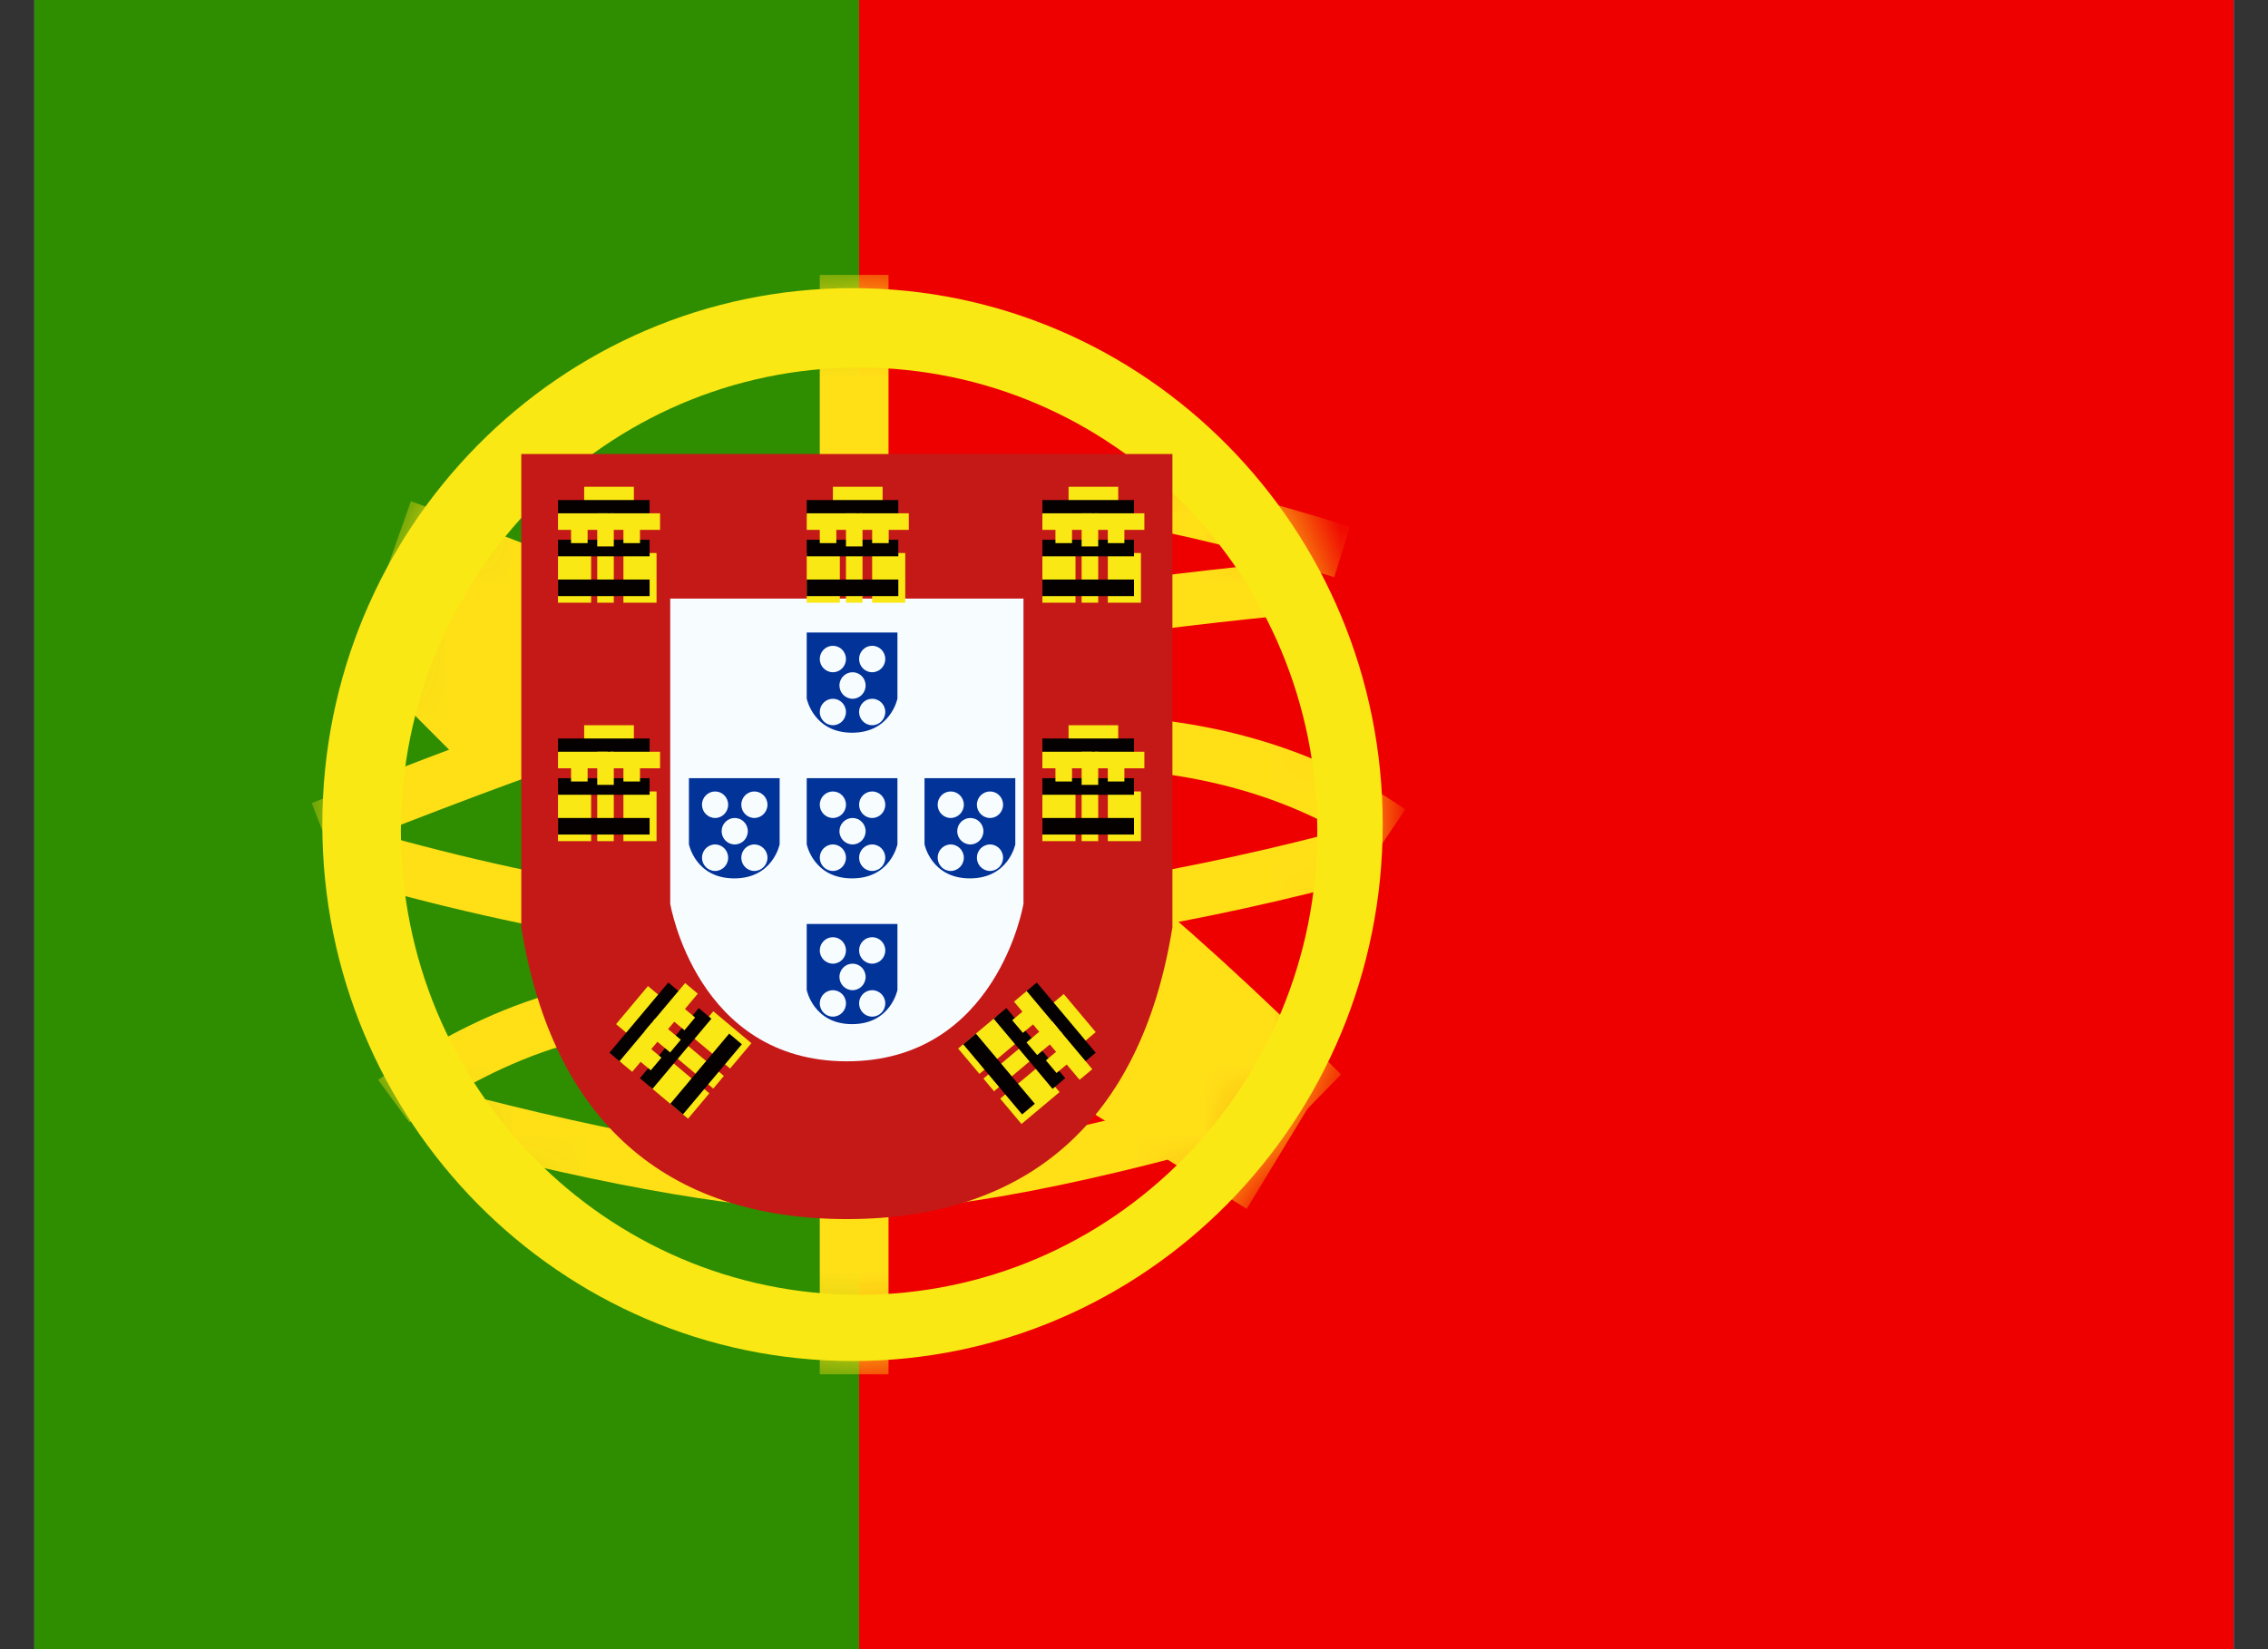 <svg width="33" height="24" viewBox="0 0 33 24" fill="none" xmlns="http://www.w3.org/2000/svg">
<rect x="0" y="0" width="33" height="24" fill="#333333" stroke="none"/>
<g clip-path="url(#clip0_90_1307)">
<rect width="32" height="24" transform="translate(0.5)" fill="white"/>
<path fill-rule="evenodd" clip-rule="evenodd" d="M8.5 0H32.5V24H8.5V0Z" fill="#EF0000"/>
<path fill-rule="evenodd" clip-rule="evenodd" d="M0.5 0H12.5V24H0.5V0Z" fill="#2F8D00"/>
<mask id="mask0_90_1307" style="mask-type:luminance" maskUnits="userSpaceOnUse" x="4" y="4" width="17" height="16">
<path fill-rule="evenodd" clip-rule="evenodd" d="M12.405 19.807C8.144 19.807 4.69 16.312 4.69 12C4.69 7.688 8.144 4.193 12.405 4.193C16.665 4.193 20.119 7.688 20.119 12C20.119 16.312 16.665 19.807 12.405 19.807Z" fill="white"/>
</mask>
<g mask="url(#mask0_90_1307)">
<path fill-rule="evenodd" clip-rule="evenodd" d="M11.928 4H12.928V6.699H11.928V4Z" fill="#FFE017"/>
<path fill-rule="evenodd" clip-rule="evenodd" d="M11.928 17.494H12.928V20H11.928V17.494Z" fill="#FFE017"/>
<path d="M4.814 12.404L4.535 11.687C7.62 10.455 9.949 9.661 11.528 9.303C13.847 8.777 16.394 8.389 19.17 8.136L19.238 8.904C16.494 9.154 13.979 9.537 11.695 10.055C10.162 10.402 7.866 11.186 4.814 12.404Z" fill="#FFE017"/>
<path d="M19.641 7.664L19.414 8.4C17.082 7.664 15.183 7.347 13.723 7.445L13.672 6.676C15.24 6.571 17.227 6.902 19.641 7.664Z" fill="#FFE017"/>
<path d="M20.448 11.78L20.017 12.416C18.828 11.59 17.363 11.176 15.613 11.176V10.405C17.511 10.405 19.125 10.862 20.448 11.78Z" fill="#FFE017"/>
<path d="M19.802 12.011L19.999 12.755C17.436 13.45 15.03 13.843 12.781 13.936C10.516 14.03 7.876 13.634 4.859 12.753L5.07 12.013C8.014 12.872 10.575 13.255 12.75 13.166C14.941 13.075 17.291 12.691 19.802 12.011Z" fill="#FFE017"/>
<path d="M19.512 15.636L18.307 16.871C16.019 14.584 14.004 12.949 12.275 11.967C10.517 10.967 8.224 9.953 5.4 8.927L5.979 7.294C8.886 8.35 11.263 9.402 13.114 10.454C14.995 11.522 17.123 13.249 19.512 15.636Z" fill="#FFE017"/>
<path d="M5.958 16.335L5.502 15.717C5.566 15.669 5.68 15.589 5.836 15.488C6.095 15.32 6.382 15.152 6.69 14.995C7.541 14.564 8.393 14.295 9.207 14.27C9.247 14.269 9.286 14.268 9.326 14.268V15.039C9.294 15.039 9.262 15.04 9.23 15.041C8.544 15.062 7.791 15.299 7.032 15.685C6.748 15.828 6.485 15.982 6.248 16.136C6.165 16.19 6.092 16.239 6.03 16.284C5.993 16.309 5.969 16.327 5.958 16.335Z" fill="#FFE017"/>
<path d="M6.312 16.603L6.504 15.856C9.044 16.525 11.002 16.859 12.369 16.859C13.731 16.859 15.757 16.465 18.436 15.676L18.649 16.417C15.907 17.224 13.818 17.63 12.369 17.63C10.925 17.63 8.909 17.287 6.312 16.603Z" fill="#FFE017"/>
<path d="M5.322 9.694L6.529 8.462L8.297 10.236L7.09 11.468L5.322 9.694Z" fill="#FFE017"/>
<path d="M15.336 15.848L16.234 14.37L19.037 16.114L18.14 17.592L15.336 15.848Z" fill="#FFE017"/>
</g>
<path fill-rule="evenodd" clip-rule="evenodd" d="M4.69 12C4.69 16.312 8.144 19.807 12.405 19.807C16.665 19.807 20.119 16.312 20.119 12C20.119 7.688 16.665 4.193 12.405 4.193C8.144 4.193 4.69 7.688 4.69 12ZM19.167 12.096C19.167 15.823 16.182 18.843 12.5 18.843C8.818 18.843 5.833 15.823 5.833 12.096C5.833 8.37 8.818 5.349 12.5 5.349C16.182 5.349 19.167 8.37 19.167 12.096Z" fill="#F9E813"/>
<path d="M8.157 7.185V13.446C8.569 15.924 9.957 17.163 12.322 17.163C14.687 17.163 16.075 15.924 16.487 13.446V7.185H8.157Z" fill="white"/>
<path d="M7.585 6.607H17.059V13.494L17.051 13.542C16.593 16.294 14.971 17.741 12.322 17.741C9.673 17.741 8.051 16.294 7.593 13.542L7.585 13.494V6.607Z" fill="#C51918"/>
<path d="M9.752 8.711H14.892V13.152C14.892 13.152 14.511 15.445 12.322 15.445C10.134 15.445 9.752 13.152 9.752 13.152V8.711Z" fill="#F7FCFF"/>
<path fill-rule="evenodd" clip-rule="evenodd" d="M8.5 7.084H9.223V7.566H8.5V7.084Z" fill="#F9E813"/>
<path fill-rule="evenodd" clip-rule="evenodd" d="M8.119 7.277H9.452V7.518H8.119V7.277Z" fill="#060101"/>
<path fill-rule="evenodd" clip-rule="evenodd" d="M8.119 7.47H8.842V7.711H8.119V7.47Z" fill="#F9E813"/>
<path fill-rule="evenodd" clip-rule="evenodd" d="M8.881 7.47H9.604V7.711H8.881V7.47Z" fill="#F9E813"/>
<path fill-rule="evenodd" clip-rule="evenodd" d="M8.119 8.048H8.601V8.771H8.119V8.048Z" fill="#F9E813"/>
<path fill-rule="evenodd" clip-rule="evenodd" d="M9.071 8.048H9.553V8.771H9.071V8.048Z" fill="#F9E813"/>
<path fill-rule="evenodd" clip-rule="evenodd" d="M8.69 8.048H8.931V8.771H8.69V8.048Z" fill="#F9E813"/>
<path fill-rule="evenodd" clip-rule="evenodd" d="M8.119 7.855H9.452V8.096H8.119V7.855Z" fill="#060101"/>
<path fill-rule="evenodd" clip-rule="evenodd" d="M8.119 8.434H9.452V8.675H8.119V8.434Z" fill="#060101"/>
<path fill-rule="evenodd" clip-rule="evenodd" d="M8.309 7.663H8.55V7.904H8.309V7.663Z" fill="#F9E813"/>
<path fill-rule="evenodd" clip-rule="evenodd" d="M9.071 7.663H9.312V7.904H9.071V7.663Z" fill="#F9E813"/>
<path fill-rule="evenodd" clip-rule="evenodd" d="M8.69 7.47H8.931V7.952H8.69V7.47Z" fill="#F9E813"/>
<path fill-rule="evenodd" clip-rule="evenodd" d="M12.119 7.084H12.842V7.566H12.119V7.084Z" fill="#F9E813"/>
<path fill-rule="evenodd" clip-rule="evenodd" d="M11.738 7.277H13.071V7.518H11.738V7.277Z" fill="#060101"/>
<path fill-rule="evenodd" clip-rule="evenodd" d="M11.738 7.47H12.461V7.711H11.738V7.47Z" fill="#F9E813"/>
<path fill-rule="evenodd" clip-rule="evenodd" d="M12.5 7.47H13.223V7.711H12.5V7.47Z" fill="#F9E813"/>
<path fill-rule="evenodd" clip-rule="evenodd" d="M11.738 8.048H12.22V8.771H11.738V8.048Z" fill="#F9E813"/>
<path fill-rule="evenodd" clip-rule="evenodd" d="M12.69 8.048H13.172V8.771H12.69V8.048Z" fill="#F9E813"/>
<path fill-rule="evenodd" clip-rule="evenodd" d="M12.309 8.048H12.55V8.771H12.309V8.048Z" fill="#F9E813"/>
<path fill-rule="evenodd" clip-rule="evenodd" d="M11.738 7.855H13.071V8.096H11.738V7.855Z" fill="#060101"/>
<path fill-rule="evenodd" clip-rule="evenodd" d="M11.738 8.434H13.071V8.675H11.738V8.434Z" fill="#060101"/>
<path fill-rule="evenodd" clip-rule="evenodd" d="M11.928 7.663H12.169V7.904H11.928V7.663Z" fill="#F9E813"/>
<path fill-rule="evenodd" clip-rule="evenodd" d="M12.69 7.663H12.931V7.904H12.69V7.663Z" fill="#F9E813"/>
<path fill-rule="evenodd" clip-rule="evenodd" d="M12.309 7.47H12.55V7.952H12.309V7.47Z" fill="#F9E813"/>
<path fill-rule="evenodd" clip-rule="evenodd" d="M15.548 7.084H16.27V7.566H15.548V7.084Z" fill="#F9E813"/>
<path fill-rule="evenodd" clip-rule="evenodd" d="M15.167 7.277H16.5V7.518H15.167V7.277Z" fill="#060101"/>
<path fill-rule="evenodd" clip-rule="evenodd" d="M15.167 7.47H15.889V7.711H15.167V7.47Z" fill="#F9E813"/>
<path fill-rule="evenodd" clip-rule="evenodd" d="M15.929 7.47H16.651V7.711H15.929V7.47Z" fill="#F9E813"/>
<path fill-rule="evenodd" clip-rule="evenodd" d="M15.167 8.048H15.649V8.771H15.167V8.048Z" fill="#F9E813"/>
<path fill-rule="evenodd" clip-rule="evenodd" d="M16.119 8.048H16.601V8.771H16.119V8.048Z" fill="#F9E813"/>
<path fill-rule="evenodd" clip-rule="evenodd" d="M15.738 8.048H15.979V8.771H15.738V8.048Z" fill="#F9E813"/>
<path fill-rule="evenodd" clip-rule="evenodd" d="M15.167 7.855H16.5V8.096H15.167V7.855Z" fill="#060101"/>
<path fill-rule="evenodd" clip-rule="evenodd" d="M15.167 8.434H16.5V8.675H15.167V8.434Z" fill="#060101"/>
<path fill-rule="evenodd" clip-rule="evenodd" d="M15.357 7.663H15.598V7.904H15.357V7.663Z" fill="#F9E813"/>
<path fill-rule="evenodd" clip-rule="evenodd" d="M16.119 7.663H16.36V7.904H16.119V7.663Z" fill="#F9E813"/>
<path fill-rule="evenodd" clip-rule="evenodd" d="M15.738 7.47H15.979V7.952H15.738V7.47Z" fill="#F9E813"/>
<path fill-rule="evenodd" clip-rule="evenodd" d="M15.548 10.554H16.27V11.036H15.548V10.554Z" fill="#F9E813"/>
<path fill-rule="evenodd" clip-rule="evenodd" d="M15.167 10.747H16.5V10.988H15.167V10.747Z" fill="#060101"/>
<path fill-rule="evenodd" clip-rule="evenodd" d="M15.167 10.94H15.889V11.181H15.167V10.94Z" fill="#F9E813"/>
<path fill-rule="evenodd" clip-rule="evenodd" d="M15.929 10.94H16.651V11.181H15.929V10.94Z" fill="#F9E813"/>
<path fill-rule="evenodd" clip-rule="evenodd" d="M15.167 11.518H15.649V12.241H15.167V11.518Z" fill="#F9E813"/>
<path fill-rule="evenodd" clip-rule="evenodd" d="M16.119 11.518H16.601V12.241H16.119V11.518Z" fill="#F9E813"/>
<path fill-rule="evenodd" clip-rule="evenodd" d="M15.738 11.518H15.979V12.241H15.738V11.518Z" fill="#F9E813"/>
<path fill-rule="evenodd" clip-rule="evenodd" d="M15.167 11.325H16.5V11.566H15.167V11.325Z" fill="#060101"/>
<path fill-rule="evenodd" clip-rule="evenodd" d="M15.167 11.904H16.5V12.145H15.167V11.904Z" fill="#060101"/>
<path fill-rule="evenodd" clip-rule="evenodd" d="M15.357 11.133H15.598V11.373H15.357V11.133Z" fill="#F9E813"/>
<path fill-rule="evenodd" clip-rule="evenodd" d="M16.119 11.133H16.36V11.373H16.119V11.133Z" fill="#F9E813"/>
<path fill-rule="evenodd" clip-rule="evenodd" d="M15.738 10.94H15.979V11.422H15.738V10.94Z" fill="#F9E813"/>
<path fill-rule="evenodd" clip-rule="evenodd" d="M8.5 10.554H9.223V11.036H8.5V10.554Z" fill="#F9E813"/>
<path fill-rule="evenodd" clip-rule="evenodd" d="M8.119 10.747H9.452V10.988H8.119V10.747Z" fill="#060101"/>
<path fill-rule="evenodd" clip-rule="evenodd" d="M8.119 10.94H8.842V11.181H8.119V10.94Z" fill="#F9E813"/>
<path fill-rule="evenodd" clip-rule="evenodd" d="M8.881 10.94H9.604V11.181H8.881V10.94Z" fill="#F9E813"/>
<path fill-rule="evenodd" clip-rule="evenodd" d="M8.119 11.518H8.601V12.241H8.119V11.518Z" fill="#F9E813"/>
<path fill-rule="evenodd" clip-rule="evenodd" d="M9.071 11.518H9.553V12.241H9.071V11.518Z" fill="#F9E813"/>
<path fill-rule="evenodd" clip-rule="evenodd" d="M8.69 11.518H8.931V12.241H8.69V11.518Z" fill="#F9E813"/>
<path fill-rule="evenodd" clip-rule="evenodd" d="M8.119 11.325H9.452V11.566H8.119V11.325Z" fill="#060101"/>
<path fill-rule="evenodd" clip-rule="evenodd" d="M8.119 11.904H9.452V12.145H8.119V11.904Z" fill="#060101"/>
<path fill-rule="evenodd" clip-rule="evenodd" d="M8.309 11.133H8.55V11.373H8.309V11.133Z" fill="#F9E813"/>
<path fill-rule="evenodd" clip-rule="evenodd" d="M9.071 11.133H9.312V11.373H9.071V11.133Z" fill="#F9E813"/>
<path fill-rule="evenodd" clip-rule="evenodd" d="M8.69 10.94H8.931V11.422H8.69V10.94Z" fill="#F9E813"/>
<path fill-rule="evenodd" clip-rule="evenodd" d="M8.964 14.904L9.428 14.35L9.798 14.66L9.333 15.214L8.964 14.904Z" fill="#F9E813"/>
<path fill-rule="evenodd" clip-rule="evenodd" d="M8.867 15.32L9.724 14.298L9.908 14.453L9.051 15.475L8.867 15.32Z" fill="#060101"/>
<path fill-rule="evenodd" clip-rule="evenodd" d="M9.014 15.444L9.479 14.89L9.663 15.045L9.199 15.598L9.014 15.444Z" fill="#F9E813"/>
<path fill-rule="evenodd" clip-rule="evenodd" d="M9.504 14.86L9.969 14.306L10.153 14.461L9.688 15.015L9.504 14.86Z" fill="#F9E813"/>
<path fill-rule="evenodd" clip-rule="evenodd" d="M9.457 15.815L9.767 15.446L10.321 15.911L10.011 16.28L9.457 15.815Z" fill="#F9E813"/>
<path fill-rule="evenodd" clip-rule="evenodd" d="M10.069 15.086L10.379 14.717L10.933 15.181L10.623 15.55L10.069 15.086Z" fill="#F9E813"/>
<path fill-rule="evenodd" clip-rule="evenodd" d="M9.825 15.378L9.979 15.193L10.533 15.658L10.378 15.842L9.825 15.378Z" fill="#F9E813"/>
<path fill-rule="evenodd" clip-rule="evenodd" d="M9.31 15.691L10.167 14.67L10.351 14.825L9.494 15.846L9.31 15.691Z" fill="#060101"/>
<path fill-rule="evenodd" clip-rule="evenodd" d="M9.753 16.063L10.61 15.042L10.794 15.197L9.937 16.218L9.753 16.063Z" fill="#060101"/>
<path fill-rule="evenodd" clip-rule="evenodd" d="M9.284 15.422L9.439 15.237L9.624 15.392L9.469 15.576L9.284 15.422Z" fill="#F9E813"/>
<path fill-rule="evenodd" clip-rule="evenodd" d="M9.774 14.838L9.929 14.653L10.114 14.808L9.959 14.993L9.774 14.838Z" fill="#F9E813"/>
<path fill-rule="evenodd" clip-rule="evenodd" d="M9.381 15.006L9.536 14.821L9.906 15.131L9.751 15.316L9.381 15.006Z" fill="#F9E813"/>
<path fill-rule="evenodd" clip-rule="evenodd" d="M15.478 14.466L15.943 15.02L15.574 15.33L15.109 14.776L15.478 14.466Z" fill="#F9E813"/>
<path fill-rule="evenodd" clip-rule="evenodd" d="M15.086 14.298L15.943 15.32L15.758 15.475L14.901 14.453L15.086 14.298Z" fill="#060101"/>
<path fill-rule="evenodd" clip-rule="evenodd" d="M14.938 14.422L15.403 14.976L15.218 15.131L14.754 14.577L14.938 14.422Z" fill="#F9E813"/>
<path fill-rule="evenodd" clip-rule="evenodd" d="M15.428 15.006L15.893 15.56L15.708 15.714L15.243 15.161L15.428 15.006Z" fill="#F9E813"/>
<path fill-rule="evenodd" clip-rule="evenodd" d="M14.495 14.794L14.805 15.163L14.251 15.628L13.941 15.259L14.495 14.794Z" fill="#F9E813"/>
<path fill-rule="evenodd" clip-rule="evenodd" d="M15.107 15.524L15.417 15.893L14.863 16.357L14.553 15.988L15.107 15.524Z" fill="#F9E813"/>
<path fill-rule="evenodd" clip-rule="evenodd" d="M14.862 15.232L15.017 15.416L14.463 15.881L14.309 15.696L14.862 15.232Z" fill="#F9E813"/>
<path fill-rule="evenodd" clip-rule="evenodd" d="M14.643 14.67L15.5 15.691L15.315 15.846L14.458 14.825L14.643 14.67Z" fill="#060101"/>
<path fill-rule="evenodd" clip-rule="evenodd" d="M14.2 15.042L15.057 16.063L14.872 16.218L14.015 15.197L14.2 15.042Z" fill="#060101"/>
<path fill-rule="evenodd" clip-rule="evenodd" d="M14.913 14.692L15.068 14.877L14.883 15.031L14.728 14.847L14.913 14.692Z" fill="#F9E813"/>
<path fill-rule="evenodd" clip-rule="evenodd" d="M15.403 15.276L15.558 15.46L15.373 15.615L15.218 15.431L15.403 15.276Z" fill="#F9E813"/>
<path fill-rule="evenodd" clip-rule="evenodd" d="M15.306 14.86L15.46 15.044L15.091 15.354L14.936 15.17L15.306 14.86Z" fill="#F9E813"/>
<path fill-rule="evenodd" clip-rule="evenodd" d="M13.058 9.205H11.738V10.166C11.738 10.166 11.836 10.663 12.398 10.663C12.96 10.663 13.058 10.166 13.058 10.166V9.205ZM12.309 9.59C12.309 9.697 12.224 9.783 12.119 9.783C12.014 9.783 11.928 9.697 11.928 9.59C11.928 9.484 12.014 9.398 12.119 9.398C12.224 9.398 12.309 9.484 12.309 9.59ZM12.119 10.554C12.224 10.554 12.309 10.468 12.309 10.361C12.309 10.255 12.224 10.169 12.119 10.169C12.014 10.169 11.928 10.255 11.928 10.361C11.928 10.468 12.014 10.554 12.119 10.554ZM12.881 10.361C12.881 10.468 12.796 10.554 12.69 10.554C12.585 10.554 12.5 10.468 12.5 10.361C12.5 10.255 12.585 10.169 12.69 10.169C12.796 10.169 12.881 10.255 12.881 10.361ZM12.405 10.169C12.51 10.169 12.595 10.082 12.595 9.976C12.595 9.869 12.51 9.783 12.405 9.783C12.3 9.783 12.214 9.869 12.214 9.976C12.214 10.082 12.3 10.169 12.405 10.169ZM12.881 9.59C12.881 9.697 12.796 9.783 12.69 9.783C12.585 9.783 12.5 9.697 12.5 9.59C12.5 9.484 12.585 9.398 12.69 9.398C12.796 9.398 12.881 9.484 12.881 9.59Z" fill="#013399"/>
<path fill-rule="evenodd" clip-rule="evenodd" d="M13.058 11.325H11.738V12.287C11.738 12.287 11.836 12.783 12.398 12.783C12.96 12.783 13.058 12.287 13.058 12.287V11.325ZM12.309 11.711C12.309 11.817 12.224 11.904 12.119 11.904C12.014 11.904 11.928 11.817 11.928 11.711C11.928 11.604 12.014 11.518 12.119 11.518C12.224 11.518 12.309 11.604 12.309 11.711ZM12.119 12.675C12.224 12.675 12.309 12.588 12.309 12.482C12.309 12.376 12.224 12.289 12.119 12.289C12.014 12.289 11.928 12.376 11.928 12.482C11.928 12.588 12.014 12.675 12.119 12.675ZM12.881 12.482C12.881 12.588 12.796 12.675 12.69 12.675C12.585 12.675 12.5 12.588 12.5 12.482C12.5 12.376 12.585 12.289 12.69 12.289C12.796 12.289 12.881 12.376 12.881 12.482ZM12.405 12.289C12.51 12.289 12.595 12.203 12.595 12.096C12.595 11.99 12.51 11.904 12.405 11.904C12.3 11.904 12.214 11.99 12.214 12.096C12.214 12.203 12.3 12.289 12.405 12.289ZM12.881 11.711C12.881 11.817 12.796 11.904 12.69 11.904C12.585 11.904 12.5 11.817 12.5 11.711C12.5 11.604 12.585 11.518 12.69 11.518C12.796 11.518 12.881 11.604 12.881 11.711Z" fill="#013399"/>
<path fill-rule="evenodd" clip-rule="evenodd" d="M14.773 11.325H13.452V12.287C13.452 12.287 13.55 12.783 14.112 12.783C14.675 12.783 14.773 12.287 14.773 12.287V11.325ZM14.024 11.711C14.024 11.817 13.938 11.904 13.833 11.904C13.728 11.904 13.643 11.817 13.643 11.711C13.643 11.604 13.728 11.518 13.833 11.518C13.938 11.518 14.024 11.604 14.024 11.711ZM13.833 12.675C13.938 12.675 14.024 12.588 14.024 12.482C14.024 12.376 13.938 12.289 13.833 12.289C13.728 12.289 13.643 12.376 13.643 12.482C13.643 12.588 13.728 12.675 13.833 12.675ZM14.595 12.482C14.595 12.588 14.51 12.675 14.405 12.675C14.3 12.675 14.214 12.588 14.214 12.482C14.214 12.376 14.3 12.289 14.405 12.289C14.51 12.289 14.595 12.376 14.595 12.482ZM14.119 12.289C14.224 12.289 14.309 12.203 14.309 12.096C14.309 11.99 14.224 11.904 14.119 11.904C14.014 11.904 13.928 11.99 13.928 12.096C13.928 12.203 14.014 12.289 14.119 12.289ZM14.595 11.711C14.595 11.817 14.51 11.904 14.405 11.904C14.3 11.904 14.214 11.817 14.214 11.711C14.214 11.604 14.3 11.518 14.405 11.518C14.51 11.518 14.595 11.604 14.595 11.711Z" fill="#013399"/>
<path fill-rule="evenodd" clip-rule="evenodd" d="M11.344 11.325H10.024V12.287C10.024 12.287 10.122 12.783 10.684 12.783C11.246 12.783 11.344 12.287 11.344 12.287V11.325ZM10.595 11.711C10.595 11.817 10.51 11.904 10.405 11.904C10.3 11.904 10.214 11.817 10.214 11.711C10.214 11.604 10.3 11.518 10.405 11.518C10.51 11.518 10.595 11.604 10.595 11.711ZM10.405 12.675C10.51 12.675 10.595 12.588 10.595 12.482C10.595 12.376 10.51 12.289 10.405 12.289C10.3 12.289 10.214 12.376 10.214 12.482C10.214 12.588 10.3 12.675 10.405 12.675ZM11.167 12.482C11.167 12.588 11.081 12.675 10.976 12.675C10.871 12.675 10.786 12.588 10.786 12.482C10.786 12.376 10.871 12.289 10.976 12.289C11.081 12.289 11.167 12.376 11.167 12.482ZM10.691 12.289C10.796 12.289 10.881 12.203 10.881 12.096C10.881 11.99 10.796 11.904 10.691 11.904C10.585 11.904 10.5 11.99 10.5 12.096C10.5 12.203 10.585 12.289 10.691 12.289ZM11.167 11.711C11.167 11.817 11.081 11.904 10.976 11.904C10.871 11.904 10.786 11.817 10.786 11.711C10.786 11.604 10.871 11.518 10.976 11.518C11.081 11.518 11.167 11.604 11.167 11.711Z" fill="#013399"/>
<path fill-rule="evenodd" clip-rule="evenodd" d="M13.058 13.446H11.738V14.407C11.738 14.407 11.836 14.904 12.398 14.904C12.96 14.904 13.058 14.407 13.058 14.407V13.446ZM12.309 13.831C12.309 13.938 12.224 14.024 12.119 14.024C12.014 14.024 11.928 13.938 11.928 13.831C11.928 13.725 12.014 13.639 12.119 13.639C12.224 13.639 12.309 13.725 12.309 13.831ZM12.119 14.795C12.224 14.795 12.309 14.709 12.309 14.602C12.309 14.496 12.224 14.41 12.119 14.41C12.014 14.41 11.928 14.496 11.928 14.602C11.928 14.709 12.014 14.795 12.119 14.795ZM12.881 14.602C12.881 14.709 12.796 14.795 12.69 14.795C12.585 14.795 12.5 14.709 12.5 14.602C12.5 14.496 12.585 14.41 12.69 14.41C12.796 14.41 12.881 14.496 12.881 14.602ZM12.405 14.41C12.51 14.41 12.595 14.323 12.595 14.217C12.595 14.11 12.51 14.024 12.405 14.024C12.3 14.024 12.214 14.11 12.214 14.217C12.214 14.323 12.3 14.41 12.405 14.41ZM12.881 13.831C12.881 13.938 12.796 14.024 12.69 14.024C12.585 14.024 12.5 13.938 12.5 13.831C12.5 13.725 12.585 13.639 12.69 13.639C12.796 13.639 12.881 13.725 12.881 13.831Z" fill="#013399"/>
</g>
<defs>
<clipPath id="clip0_90_1307">
<rect width="32" height="24" fill="white" transform="translate(0.5)"/>
</clipPath>
</defs>
</svg>
